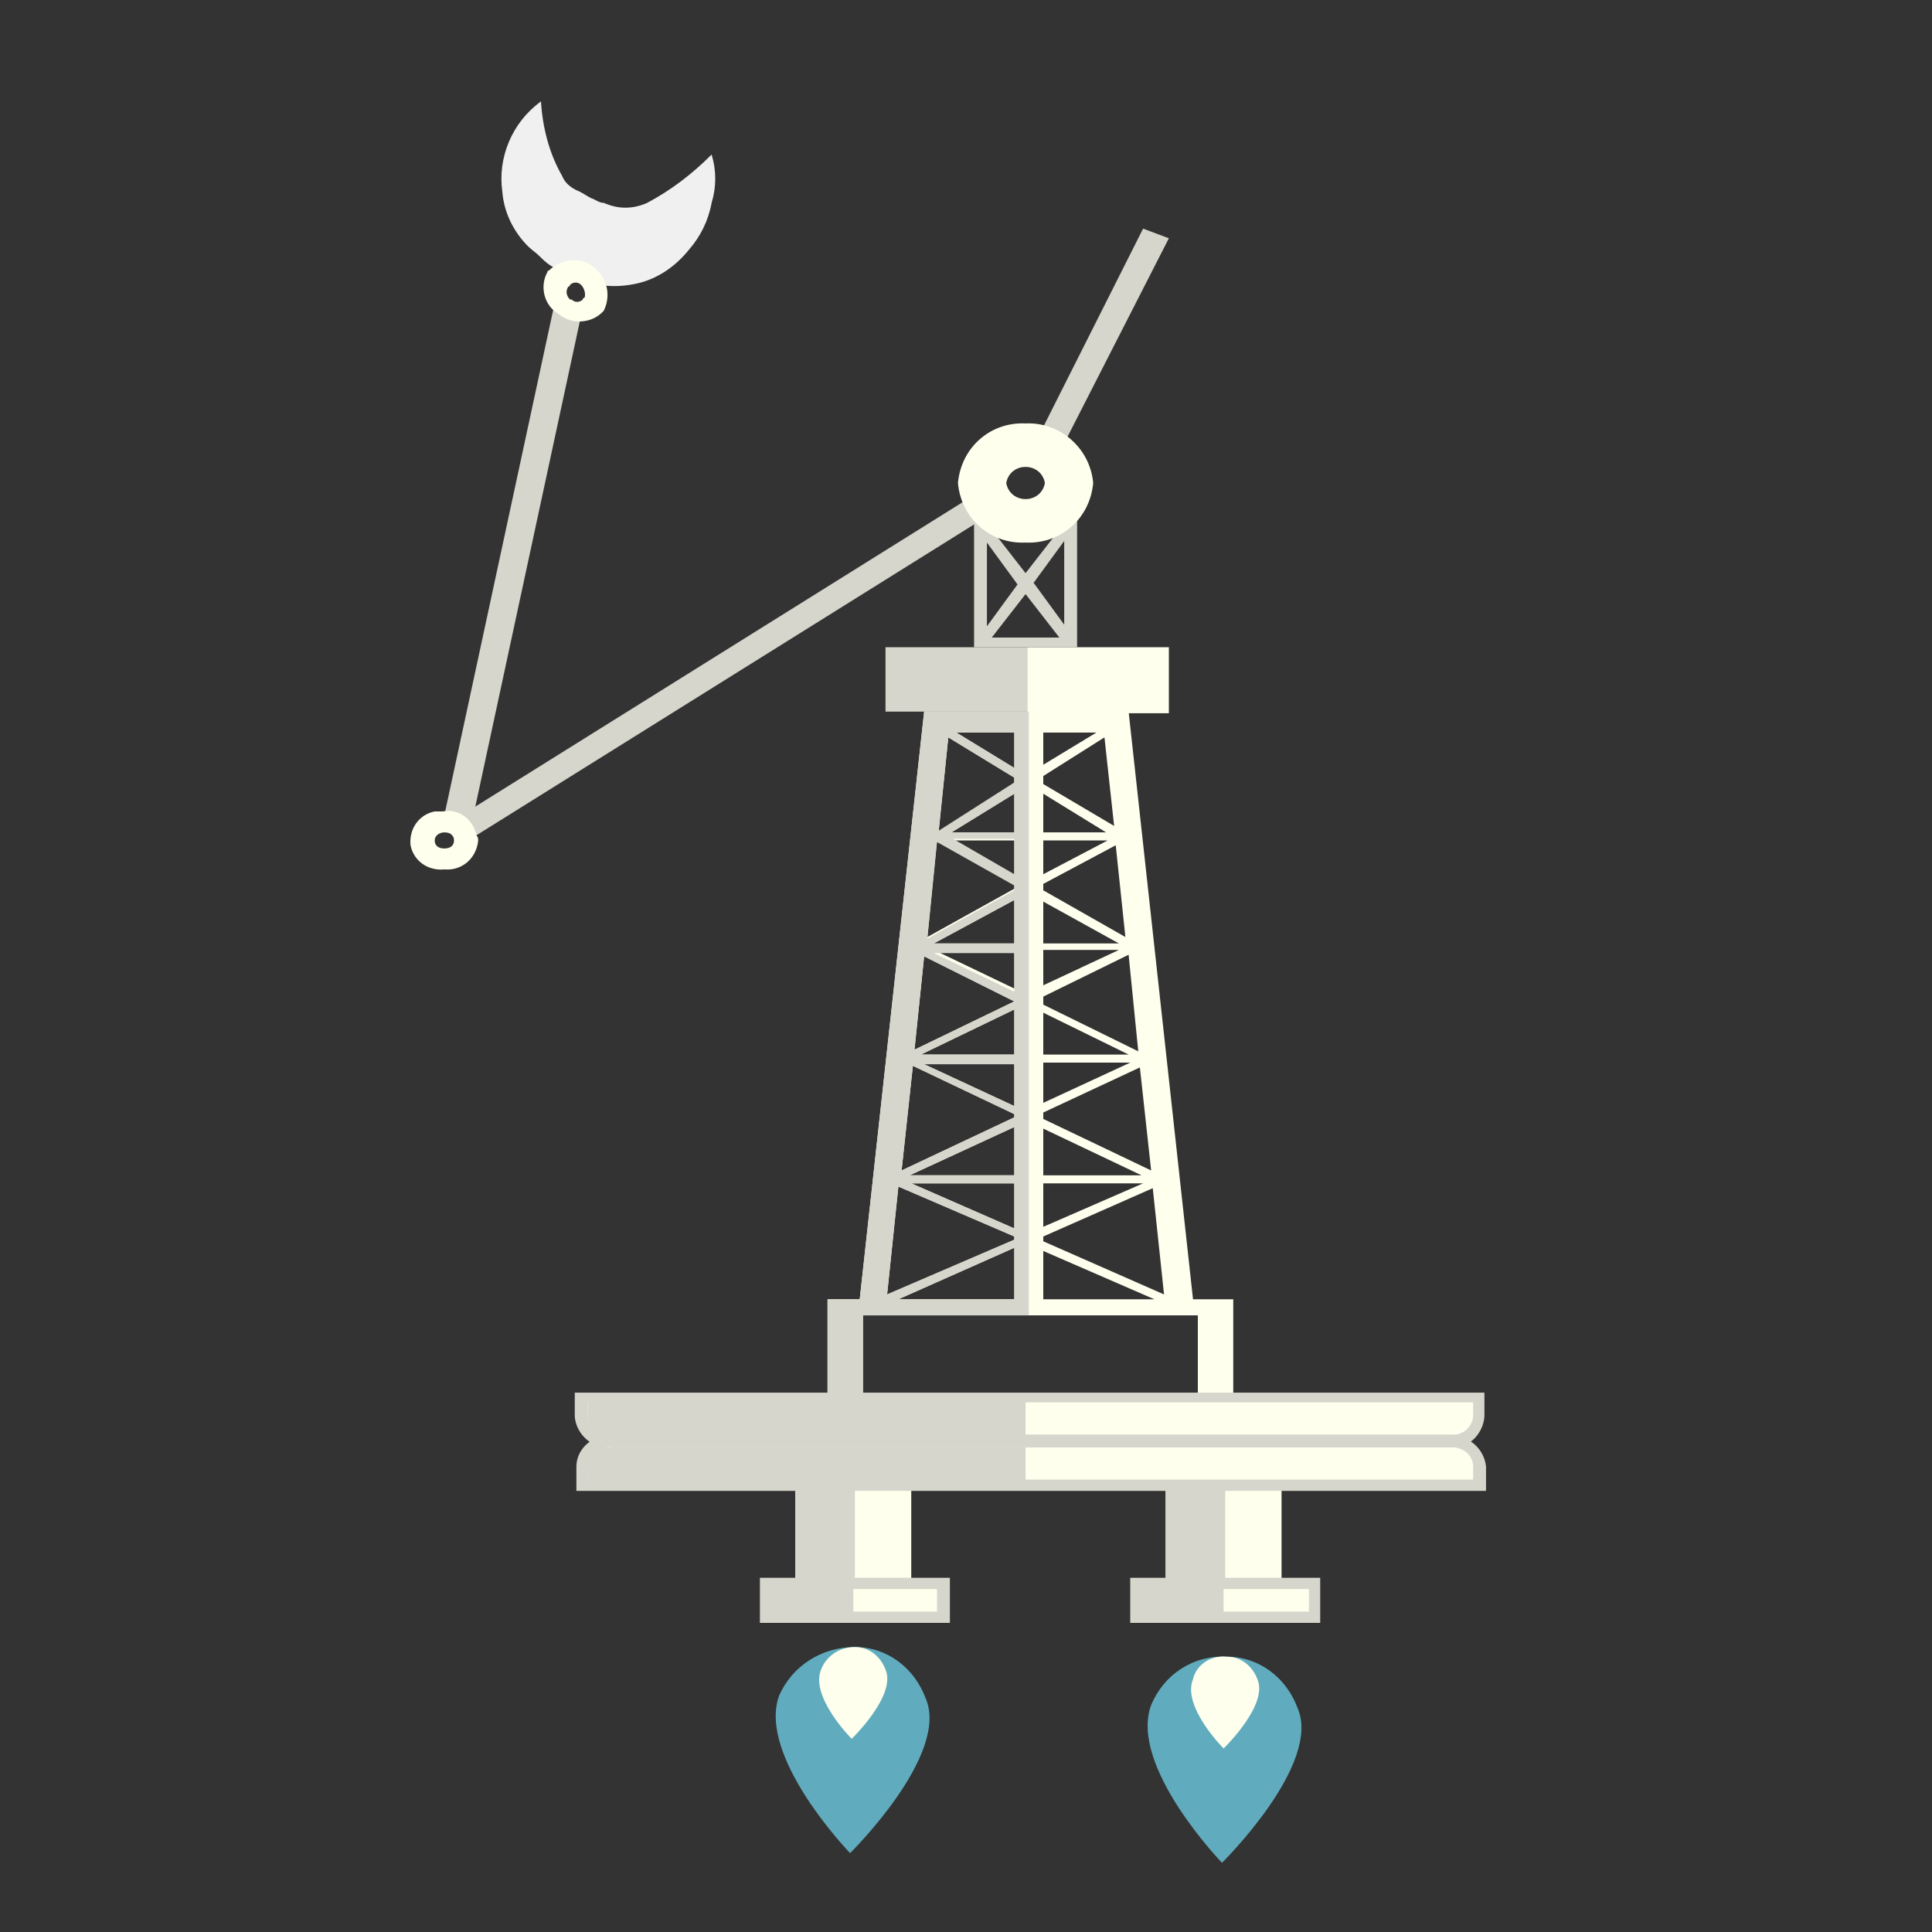 <?xml version="1.0" encoding="utf-8"?>
<!-- Generator: Adobe Illustrator 21.0.2, SVG Export Plug-In . SVG Version: 6.00 Build 0)  -->
<svg version="1.1" id="Layer_1" xmlns="http://www.w3.org/2000/svg" xmlns:xlink="http://www.w3.org/1999/xlink" x="0px" y="0px"
	 viewBox="0 0 120 120" style="enable-background:new 0 0 120 120;" xml:space="preserve">
<rect x="0" y="0" width="120" height="120" fill="#333333" stroke="none"/>
<style type="text/css">
	.st0{fill:#F0F0F0;}
	.st1{fill:#D6D6CC;}
	.st2{fill:#FFFFEE;}
	.st3{fill:#60ACBE;}
</style>
<g id="Layer_2">
	<g id="mine_icon">
		<g id="mine">
			<g id="mineGroup">
				<g id="arm_front">
					<g id="hand">
						<path class="st0" d="M33.6,6.3c0.1,1.6,0.5,3.2,1.3,4.6c0.2,0.5,0.6,0.8,1.1,1c0.2,0.1,0.5,0.3,0.7,0.4
							c0.3,0.1,0.5,0.3,0.8,0.3c0.9,0.4,1.8,0.4,2.7,0c1.5-0.8,2.8-1.8,4-3c0.3,1,0.3,2,0,3c-0.2,1.1-0.7,2.1-1.4,2.9
							c-0.8,1-1.9,1.8-3.2,2.1c-1.3,0.3-2.6,0.2-3.8-0.3c-0.6-0.2-1.1-0.5-1.6-0.8c-0.3-0.2-0.5-0.4-0.7-0.6
							c-0.2-0.2-0.5-0.4-0.7-0.6c-0.9-0.9-1.5-2.1-1.6-3.4C30.9,9.8,31.8,7.6,33.6,6.3z"/>
					</g>
					<polygon id="arm2" class="st1" points="27.5,51.1 34.5,18.6 36.2,19.1 29.2,51.6 					"/>
					<polygon id="arm1" class="st1" points="27.6,51.3 60.9,30.5 61.9,31.7 28.6,52.5 					"/>
					<path id="circe2" class="st2" d="M37.5,19.3c-0.7,0.8-2,0.9-2.8,0.2c-0.9-0.5-1.2-1.7-0.7-2.6c0,0,0-0.1,0.1-0.1
						c0.8-0.8,2.2-0.9,3,0C37.8,17.5,37.9,18.5,37.5,19.3z M36.1,17.7c-0.2-0.2-0.5-0.2-0.7,0c0,0,0,0.1-0.1,0.1
						c-0.2,0.3-0.1,0.6,0.1,0.8c0,0,0,0,0.1,0c0.2,0.2,0.5,0.2,0.7,0c0,0,0-0.1,0.1-0.1C36.4,18.3,36.3,17.9,36.1,17.7z"/>
					<path id="circle1" class="st2" d="M29.7,52.2c-0.1,1.1-1,1.9-2.1,1.8c0,0,0,0,0,0c-1,0.1-1.9-0.5-2.1-1.5
						c-0.1-1,0.5-1.9,1.5-2.1c0.2,0,0.4,0,0.5,0c1-0.2,1.9,0.5,2.1,1.5C29.7,52,29.7,52.1,29.7,52.2z M27.6,51.7
						c-0.3,0-0.6,0.2-0.6,0.5c0,0.3,0.2,0.5,0.6,0.5s0.6-0.2,0.6-0.5S28,51.7,27.6,51.7z"/>
				</g>
				<polygon id="arm_back" class="st1" points="72.6,14.8 65.4,28.9 63.9,28.3 71,14.2 				"/>
				<g id="fire1">
					<path id="fire_orange" class="st3" d="M53.1,102.3c2,0,3.7,1.3,4.4,3.2c1.5,3.5-4.7,9.6-4.7,9.6s-5.8-6-4.4-9.8
						C49.2,103.5,51,102.3,53.1,102.3z"/>
					<path id="fire_yellow" class="st2" d="M53.1,102.3c0.9,0,1.6,0.6,1.9,1.4c0.7,1.6-2.1,4.3-2.1,4.3s-2.6-2.6-1.9-4.3
						C51.3,102.9,52.1,102.3,53.1,102.3z"/>
				</g>
				<g id="fire2">
					<path id="fire_orange-2" class="st3" d="M76.2,102.9c2,0,3.7,1.3,4.4,3.2c1.5,3.5-4.7,9.6-4.7,9.6s-5.8-6-4.4-9.8
						C72.3,104,74.1,102.8,76.2,102.9z"/>
					<path id="fire_yellow-2" class="st2" d="M76.2,102.9c0.9,0,1.6,0.6,1.9,1.4c0.7,1.6-2.1,4.3-2.1,4.3s-2.6-2.6-1.9-4.3
						C74.3,103.4,75.2,102.8,76.2,102.9z"/>
				</g>
				<g id="mine_base">
					<rect x="72.4" y="92" class="st2" width="7.2" height="6.4"/>
					<rect x="72.4" y="92" class="st1" width="3.7" height="6.4"/>
					<rect x="70.6" y="98.3" class="st2" width="11" height="2.1"/>
					<rect x="70.8" y="98.3" class="st1" width="5.2" height="2.1"/>
					<path class="st1" d="M82,100.8H70.2V98H82V100.8z M71,100.1h10.3v-1.4H71V100.1z"/>
					<rect x="49.4" y="92" class="st2" width="7.2" height="6.4"/>
					<rect x="49.4" y="92" class="st1" width="3.7" height="6.4"/>
					<rect x="47.5" y="98.3" class="st2" width="11" height="2.1"/>
					<rect x="47.8" y="98.3" class="st1" width="5.2" height="2.1"/>
					<path class="st1" d="M59,100.8H47.2V98H59V100.8z M47.9,100.1h10.3v-1.4H47.9L47.9,100.1z"/>
					<rect x="55" y="40.2" class="st1" width="8.8" height="4"/>
					<rect x="63.8" y="40.2" class="st2" width="8.8" height="4.1"/>
					<path class="st2" d="M74.1,80.7l-4-36.5H57.4l-4,36.5h-2v6.1h2.2v-5.1h20.8v5.1h2.2v-6.1H74.1z M71.5,72.7l-6.7-3.2v-0.4l6-2.8
						L71.5,72.7z M64.8,59h4.7l-4.7,2.2V59z M64.8,65.5v-2.6l5.3,2.6H64.8z M70.2,66l-5.4,2.5V66H70.2z M64.8,70.1l6.1,2.9h-6.1
						V70.1z M64.8,73.5H71l-6.2,2.7L64.8,73.5z M64.8,62.4v-0.5l5.3-2.6l0.6,6L64.8,62.4z M64.8,45.5h3.3l-3.3,2V45.5z M64.8,48.2
						l3.8-2.4l0.6,5.5l-4.4-2.6V48.2z M64.8,49.3l3.9,2.4h-3.9V49.3z M64.8,52.2h4l-4,2.1V52.2z M64.8,54.9l4.5-2.4l0.6,5.7
						l-5.1-2.9C64.8,55.3,64.8,54.9,64.8,54.9z M69.5,58.6h-4.7V56L69.5,58.6z M63,58.6h-5l5-2.7L63,58.6z M63,52.2v2.2l-3.8-2.2H63
						z M59.1,51.7l3.9-2.4v2.4H59.1z M63,45.5v2.2l-3.6-2.2H63z M58.9,45.8l4.1,2.5v0.4l-4.7,3L58.9,45.8z M58.2,52.2l4.8,2.7v0.3
						l-5.4,3L58.2,52.2z M63,80.7h-7.2l7.2-3.2V80.7z M63,77l-7.9,3.4l0.7-6.7l7.2,3.1V77z M63,76.3l-6.4-2.8H63V76.3z M63,73h-6.5
						l6.5-3V73z M63,69.4l-7,3.3l0.7-6.5l6.3,3V69.4z M63,68.7l-5.6-2.6H63V68.7z M63,65.5h-5.8l5.8-2.8V65.5z M63,62.2l-6.2,3
						l0.6-5.8C57.4,59.4,63,62.2,63,62.2z M58,59h5v2.4L58,59z M64.8,80.7v-3l6.9,3H64.8z M64.8,77.1v-0.3l6.8-3l0.7,6.6L64.8,77.1z
						"/>
					<path class="st1" d="M66.9,32.2h-6.4v8h6.4V32.2z M65.8,32.9l-2.1,2.7l-2.1-2.7H65.8z M61.3,33.7l1.9,2.6l-1.9,2.6V33.7z
						 M61.6,39.6l2.1-2.7l2.1,2.7H61.6z M66.1,38.8l-1.9-2.6l1.9-2.6V38.8z"/>
					<path class="st1" d="M63.9,44.2h-6.5l-4,36.5h-2v6.1h2.2v-5.1h10.3V44.2z M63,80.7h-7.2l7.2-3.2V80.7z M63,77l-7.9,3.4l0.7-6.7
						l7.2,3.1V77z M63,76.3l-6.4-2.8H63V76.3z M63,73h-6.5l6.5-3V73z M63,69.4l-7,3.3l0.7-6.5l6.3,3V69.4z M63,68.7l-5.6-2.6H63
						V68.7z M63,65.5h-5.8l5.8-2.8V65.5z M63,62.2l-6.2,3l0.6-5.8C57.4,59.4,63,62.2,63,62.2z M63,61.6l-5-2.4h5V61.6z M63,58.6h-5
						l5-2.7V58.6z M63,55.3l-5.4,3l0.6-6L63,55V55.3z M63,54.3l-3.8-2.2H63V54.3z M63,51.7h-3.9l3.9-2.4V51.7z M63,48.6l-4.7,3
						l0.6-5.8l4.1,2.5C63,48.3,63,48.6,63,48.6z M59.4,45.5H63v2.2L59.4,45.5z"/>
					<path class="st2" d="M67.9,30c-0.2,2.2-2,3.8-4.2,3.7c-2.2,0.1-4-1.5-4.2-3.7c0.2-2.2,2-3.8,4.2-3.7
						C65.8,26.2,67.7,27.8,67.9,30z M63.7,29c-0.6,0-1.1,0.4-1.2,1c0.1,0.6,0.6,1,1.2,1c0.6,0,1.1-0.4,1.2-1
						C64.8,29.4,64.3,29,63.7,29z"/>
					<g id="minetalp">
						<path class="st2" d="M90.1,89.6H37.9c-0.9,0.1-1.7-0.6-1.8-1.6c0,0,0,0,0,0v-1.2h55.8v1.1C91.8,88.9,91,89.6,90.1,89.6z"/>
						<rect x="36.5" y="86.8" class="st1" width="27.2" height="2.4"/>
						<path class="st1" d="M90.1,89.9H37.9c-1.1,0.1-2.1-0.8-2.2-1.9v-1.5h56.5V88C92.1,89.1,91.2,90,90.1,89.9
							C90.1,89.9,90.1,89.9,90.1,89.9z M36.5,87.1v0.8c0,0.7,0.6,1.2,1.3,1.2c0,0,0,0,0.1,0h52.2c0.7,0.1,1.3-0.4,1.4-1.1
							c0,0,0,0,0-0.1v-0.8H36.5z"/>
						<path class="st2" d="M91.9,92.3H36.1v-1.1c0-0.9,0.8-1.6,1.8-1.6c0,0,0,0,0,0H90c0.9-0.1,1.7,0.6,1.8,1.6c0,0,0,0,0,0
							L91.9,92.3L91.9,92.3z"/>
						<rect x="36.5" y="89.9" class="st1" width="27.2" height="2.4"/>
						<path class="st1" d="M92.3,92.6H35.8v-1.5c0-1.1,1-2,2.1-1.9c0,0,0.1,0,0.1,0h52.1c1.1-0.1,2.1,0.8,2.2,1.9V92.6z M36.5,91.9
							h55v-0.8c0-0.7-0.6-1.2-1.3-1.2c0,0,0,0-0.1,0H38c-0.7-0.1-1.3,0.4-1.4,1.1c0,0,0,0,0,0.1L36.5,91.9L36.5,91.9z"/>
					</g>
				</g>
			</g>
		</g>
	</g>
</g>
</svg>

